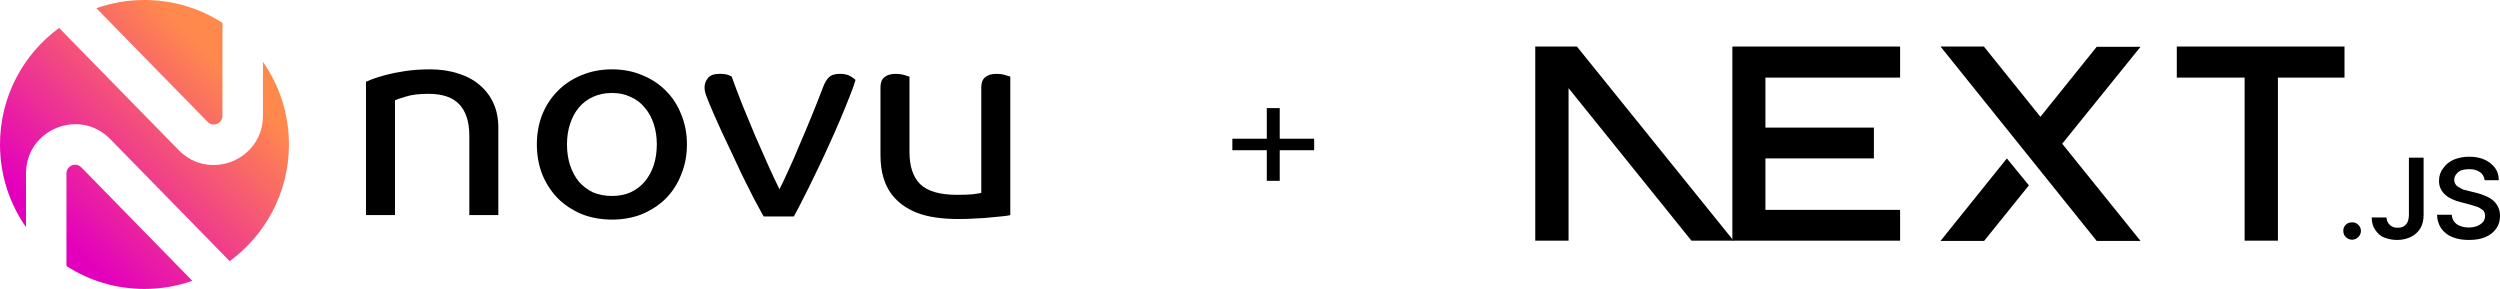 <svg width="1021" height="118" viewBox="0 0 1021 118" fill="none" xmlns="http://www.w3.org/2000/svg">
  <g clip-path="url(#clip0_1102_269)">
    <path fill-rule="evenodd" clip-rule="evenodd"
          d="M90.86 47.295C90.86 50.467 87.008 52.038 84.79 49.771L39.366 3.345C45.508 1.179 52.117 0 59 0C70.736 0 81.671 3.426 90.86 9.333V47.295ZM107.38 25.222V47.295C107.38 65.272 85.554 74.174 72.981 61.324L24.134 11.399C9.5 22.136 0 39.458 0 59C0 71.564 3.927 83.21 10.62 92.778V70.823C10.62 52.846 32.446 43.944 45.019 56.794L93.799 106.65C108.471 95.917 118 78.572 118 59C118 46.437 114.073 34.79 107.38 25.222ZM33.21 68.347L78.547 114.685C72.43 116.832 65.852 118 59 118C47.264 118 36.329 114.574 27.14 108.667V70.823C27.14 67.651 30.992 66.08 33.21 68.347Z"
          fill="url(#paint0_linear_1102_269)"/>
    <path
      d="M191.673 87.841V55.438C191.673 49.846 190.331 45.594 187.648 42.683C184.964 39.772 180.747 38.317 174.997 38.317C171.087 38.317 167.982 38.7 165.682 39.466C163.382 40.155 161.925 40.653 161.312 40.96V87.841H149.467V33.376C149.774 33.223 150.617 32.878 151.997 32.342C153.377 31.805 155.217 31.231 157.517 30.618C159.817 30.005 162.5 29.469 165.567 29.009C168.634 28.55 172.007 28.32 175.687 28.32C179.904 28.32 183.738 28.895 187.187 30.044C190.638 31.116 193.551 32.686 195.928 34.755C198.381 36.823 200.26 39.313 201.563 42.224C202.866 45.135 203.518 48.429 203.518 52.106V87.841H191.673Z"
      fill="black"/>
    <path
      d="M280.547 59C280.547 63.366 279.781 67.426 278.247 71.18C276.791 74.933 274.721 78.189 272.037 80.947C269.354 83.628 266.134 85.773 262.377 87.382C258.62 88.914 254.48 89.68 249.957 89.68C245.433 89.68 241.255 88.914 237.421 87.382C233.665 85.773 230.445 83.628 227.761 80.947C225.078 78.189 222.97 74.933 221.436 71.18C219.979 67.426 219.251 63.366 219.251 59C219.251 54.634 219.979 50.574 221.436 46.82C222.97 43.066 225.078 39.849 227.761 37.168C230.445 34.41 233.665 32.265 237.421 30.733C241.255 29.124 245.433 28.32 249.957 28.32C254.48 28.32 258.62 29.124 262.377 30.733C266.134 32.265 269.354 34.41 272.037 37.168C274.721 39.849 276.791 43.066 278.247 46.82C279.781 50.574 280.547 54.634 280.547 59ZM268.242 59C268.242 55.936 267.821 53.14 266.977 50.612C266.134 48.007 264.907 45.785 263.297 43.947C261.764 42.032 259.847 40.577 257.547 39.581C255.324 38.508 252.794 37.972 249.957 37.972C247.044 37.972 244.437 38.508 242.137 39.581C239.913 40.577 237.996 42.032 236.387 43.947C234.853 45.785 233.665 48.007 232.821 50.612C231.978 53.14 231.556 55.936 231.556 59C231.556 62.064 231.978 64.898 232.821 67.503C233.665 70.031 234.853 72.252 236.387 74.168C237.996 76.006 239.913 77.461 242.137 78.534C244.437 79.53 247.044 80.028 249.957 80.028C252.794 80.028 255.324 79.53 257.547 78.534C259.847 77.461 261.764 76.006 263.297 74.168C264.907 72.252 266.134 70.031 266.977 67.503C267.821 64.898 268.242 62.064 268.242 59Z"
      fill="black"/>
    <path
      d="M349.38 32.687C348.92 34.372 348.115 36.632 346.964 39.466C345.891 42.224 344.626 45.326 343.17 48.773C341.713 52.221 340.103 55.859 338.339 59.69C336.653 63.443 334.928 67.12 333.164 70.721C331.478 74.245 329.829 77.576 328.219 80.717C326.686 83.782 325.344 86.348 324.194 88.416H311.889C310.509 85.965 309.052 83.284 307.519 80.373C306.062 77.385 304.567 74.397 303.034 71.41C301.577 68.346 300.159 65.32 298.779 62.332C297.399 59.345 296.095 56.587 294.869 54.059C293.719 51.454 292.684 49.157 291.764 47.165C290.92 45.173 290.269 43.641 289.808 42.569C289.349 41.496 288.888 40.347 288.429 39.121C287.968 37.896 287.738 36.746 287.738 35.674C287.738 34.295 288.198 33.031 289.119 31.882C290.039 30.733 291.61 30.159 293.833 30.159C295.367 30.159 296.555 30.312 297.399 30.618C298.242 30.925 298.702 31.116 298.779 31.193C300.082 34.793 301.577 38.738 303.264 43.028C305.027 47.318 306.791 51.57 308.554 55.783C310.394 59.919 312.157 63.903 313.844 67.733C315.531 71.486 317.025 74.666 318.329 77.27C319.249 75.508 320.437 73.019 321.894 69.801C323.427 66.507 324.999 62.907 326.609 59C328.296 55.093 329.983 51.072 331.669 46.935C333.356 42.798 334.851 39.006 336.154 35.559C336.768 33.874 337.534 32.572 338.454 31.652C339.374 30.657 340.908 30.159 343.055 30.159C344.895 30.159 346.351 30.503 347.425 31.193C348.575 31.882 349.227 32.38 349.38 32.687Z"
      fill="black"/>
    <path
      d="M400.759 35.559C400.759 33.721 401.298 32.38 402.372 31.537C403.445 30.618 404.979 30.159 406.97 30.159C408.275 30.159 409.424 30.312 410.419 30.618C411.493 30.925 412.225 31.154 412.606 31.308V87.842C412.071 87.995 411.111 88.148 409.731 88.301C408.429 88.454 406.816 88.607 404.901 88.761C402.985 88.99 400.877 89.144 398.576 89.22C396.275 89.374 393.938 89.45 391.561 89.45C384.584 89.45 378.91 88.607 374.54 86.922C370.247 85.237 366.835 82.786 364.305 79.568C361.162 75.508 359.59 70.108 359.59 63.366V35.559C359.59 33.721 360.127 32.38 361.2 31.537C362.273 30.618 363.807 30.159 365.8 30.159C367.103 30.159 368.253 30.312 369.25 30.618C370.324 30.925 371.052 31.154 371.435 31.308V62.103C371.435 67.924 372.892 72.291 375.805 75.202C378.796 78.113 383.817 79.568 390.87 79.568C393.553 79.568 395.701 79.492 397.309 79.338C398.997 79.109 400.149 78.917 400.759 78.764V35.559Z"
      fill="black"/>
  </g>
  <g clip-path="url(#clip1_1102_269)">
    <path
      d="M889 19H957.5V31.7H930.3V98.3H916.7V31.7H889V19ZM776 19V31.7H721V52.1H765.3V64.7H721V85.7H776V98.3H707.5V19H776.2H776ZM810.3 19H792.5L856.3 98.4H874.2L842.2 58.7L874.2 19.1H856.3L833.3 47.7L810.3 19.1V19ZM828.6 75.7L819.6 64.7L792.5 98.4H810.3L828.6 75.7V75.7Z"
      fill="black"/>
    <path
      d="M708 98.3L644 19H627V98.3H640.6V36L690.8 98.3H708ZM960.6 97.9C959.6 97.9 958.8 97.5 958.1 96.9C957.4 96.3 957 95.3 957 94.3C957 93.3 957.3 92.5 958 91.8C958.7 91.1 959.6 90.8 960.6 90.8C961.6 90.8 962.4 91.1 963.1 91.8C963.686 92.334 964.066 93.057 964.176 93.842C964.285 94.627 964.117 95.426 963.7 96.1C963.387 96.624 962.95 97.063 962.426 97.377C961.903 97.691 961.31 97.871 960.7 97.9H960.6ZM983.8 64.4H989.8V87.7C989.8 89.8 989.4 91.7 988.5 93.2C987.598 94.709 986.278 95.925 984.7 96.7C983.1 97.5 981.2 98 979 98C977 98 975.3 97.6 973.7 97C972.1 96.4 970.9 95.2 970 93.8C969.1 92.5 968.6 90.8 968.6 88.8H974.6C974.7 89.6 974.9 90.4 975.3 91C975.7 91.6 976.3 92.2 976.9 92.5C977.6 92.9 978.4 93 979.3 93C980.3 93 981.1 92.8 981.7 92.4C982.406 91.979 982.964 91.35 983.3 90.6C983.6 89.8 983.8 88.8 983.8 87.6V64.5V64.4ZM1014.7 73.5C1014.64 72.834 1014.43 72.191 1014.08 71.619C1013.73 71.047 1013.26 70.562 1012.7 70.2C1011.41 69.408 1009.91 69.024 1008.4 69.1C1007.1 69.1 1006 69.3 1005.1 69.6C1004.2 70 1003.5 70.6 1003.1 71.2C1002.65 71.756 1002.37 72.437 1002.32 73.153C1002.27 73.868 1002.43 74.583 1002.8 75.2C1003.1 75.7 1003.5 76.1 1004.1 76.4L1005.9 77.4L1007.9 77.9L1011.1 78.7C1012.4 79 1013.6 79.4 1014.8 79.9C1015.95 80.346 1017.02 80.952 1018 81.7C1018.96 82.481 1019.74 83.474 1020.26 84.601C1020.78 85.728 1021.03 86.959 1021 88.2C1021 90.2 1020.5 91.9 1019.5 93.3C1018.4 94.863 1016.87 96.078 1015.1 96.8C1013.3 97.6 1011 98 1008.3 98C1005.7 98 1003.4 97.6 1001.5 96.8C999.5 96 998.1 94.8 997 93.3C995.888 91.645 995.296 89.694 995.3 87.7H1001.3C1001.34 88.735 1001.69 89.733 1002.32 90.557C1002.94 91.381 1003.81 91.99 1004.8 92.3C1005.8 92.7 1007 92.9 1008.2 92.9C1009.5 92.9 1010.7 92.7 1011.7 92.3C1012.7 91.9 1013.5 91.3 1014.1 90.6C1014.62 89.908 1014.9 89.066 1014.9 88.2C1014.9 87.3 1014.7 86.6 1014.2 86C1013.56 85.454 1012.85 84.984 1012.1 84.6L1008.9 83.6L1005.1 82.6C1002.3 81.9 1000.1 80.9 998.5 79.4C997.702 78.688 997.072 77.807 996.657 76.821C996.242 75.835 996.051 74.769 996.1 73.7C996.084 71.889 996.684 70.126 997.8 68.7C998.875 67.151 1000.37 65.938 1002.1 65.2C1004.1 64.4 1006.1 64 1008.5 64C1010.8 64 1012.9 64.4 1014.7 65.2C1016.5 66 1017.9 67.2 1019 68.6C1020 70 1020.5 71.6 1020.5 73.6H1014.7V73.5Z"
      fill="black"/>
  </g>
  <path
    d="M517.356 73.85V61.35H503.294V56.65H517.356V44.15H522.644V56.65H536.706V61.35H522.644V73.85H517.356Z"
    fill="black"/>
  <defs>
    <linearGradient id="paint0_linear_1102_269" x1="118" y1="7.03335e-06" x2="2.11e-05" y2="118"
                    gradientUnits="userSpaceOnUse">
      <stop offset="0.232" stop-color="#FF884D"/>
      <stop offset="0.802" stop-color="#E300BD"/>
    </linearGradient>
    <clipPath id="clip0_1102_269">
      <rect width="412.607" height="118" fill="white"/>
    </clipPath>
    <clipPath id="clip1_1102_269">
      <rect width="394" height="80" fill="white" transform="translate(627 19)"/>
    </clipPath>
  </defs>
</svg>
